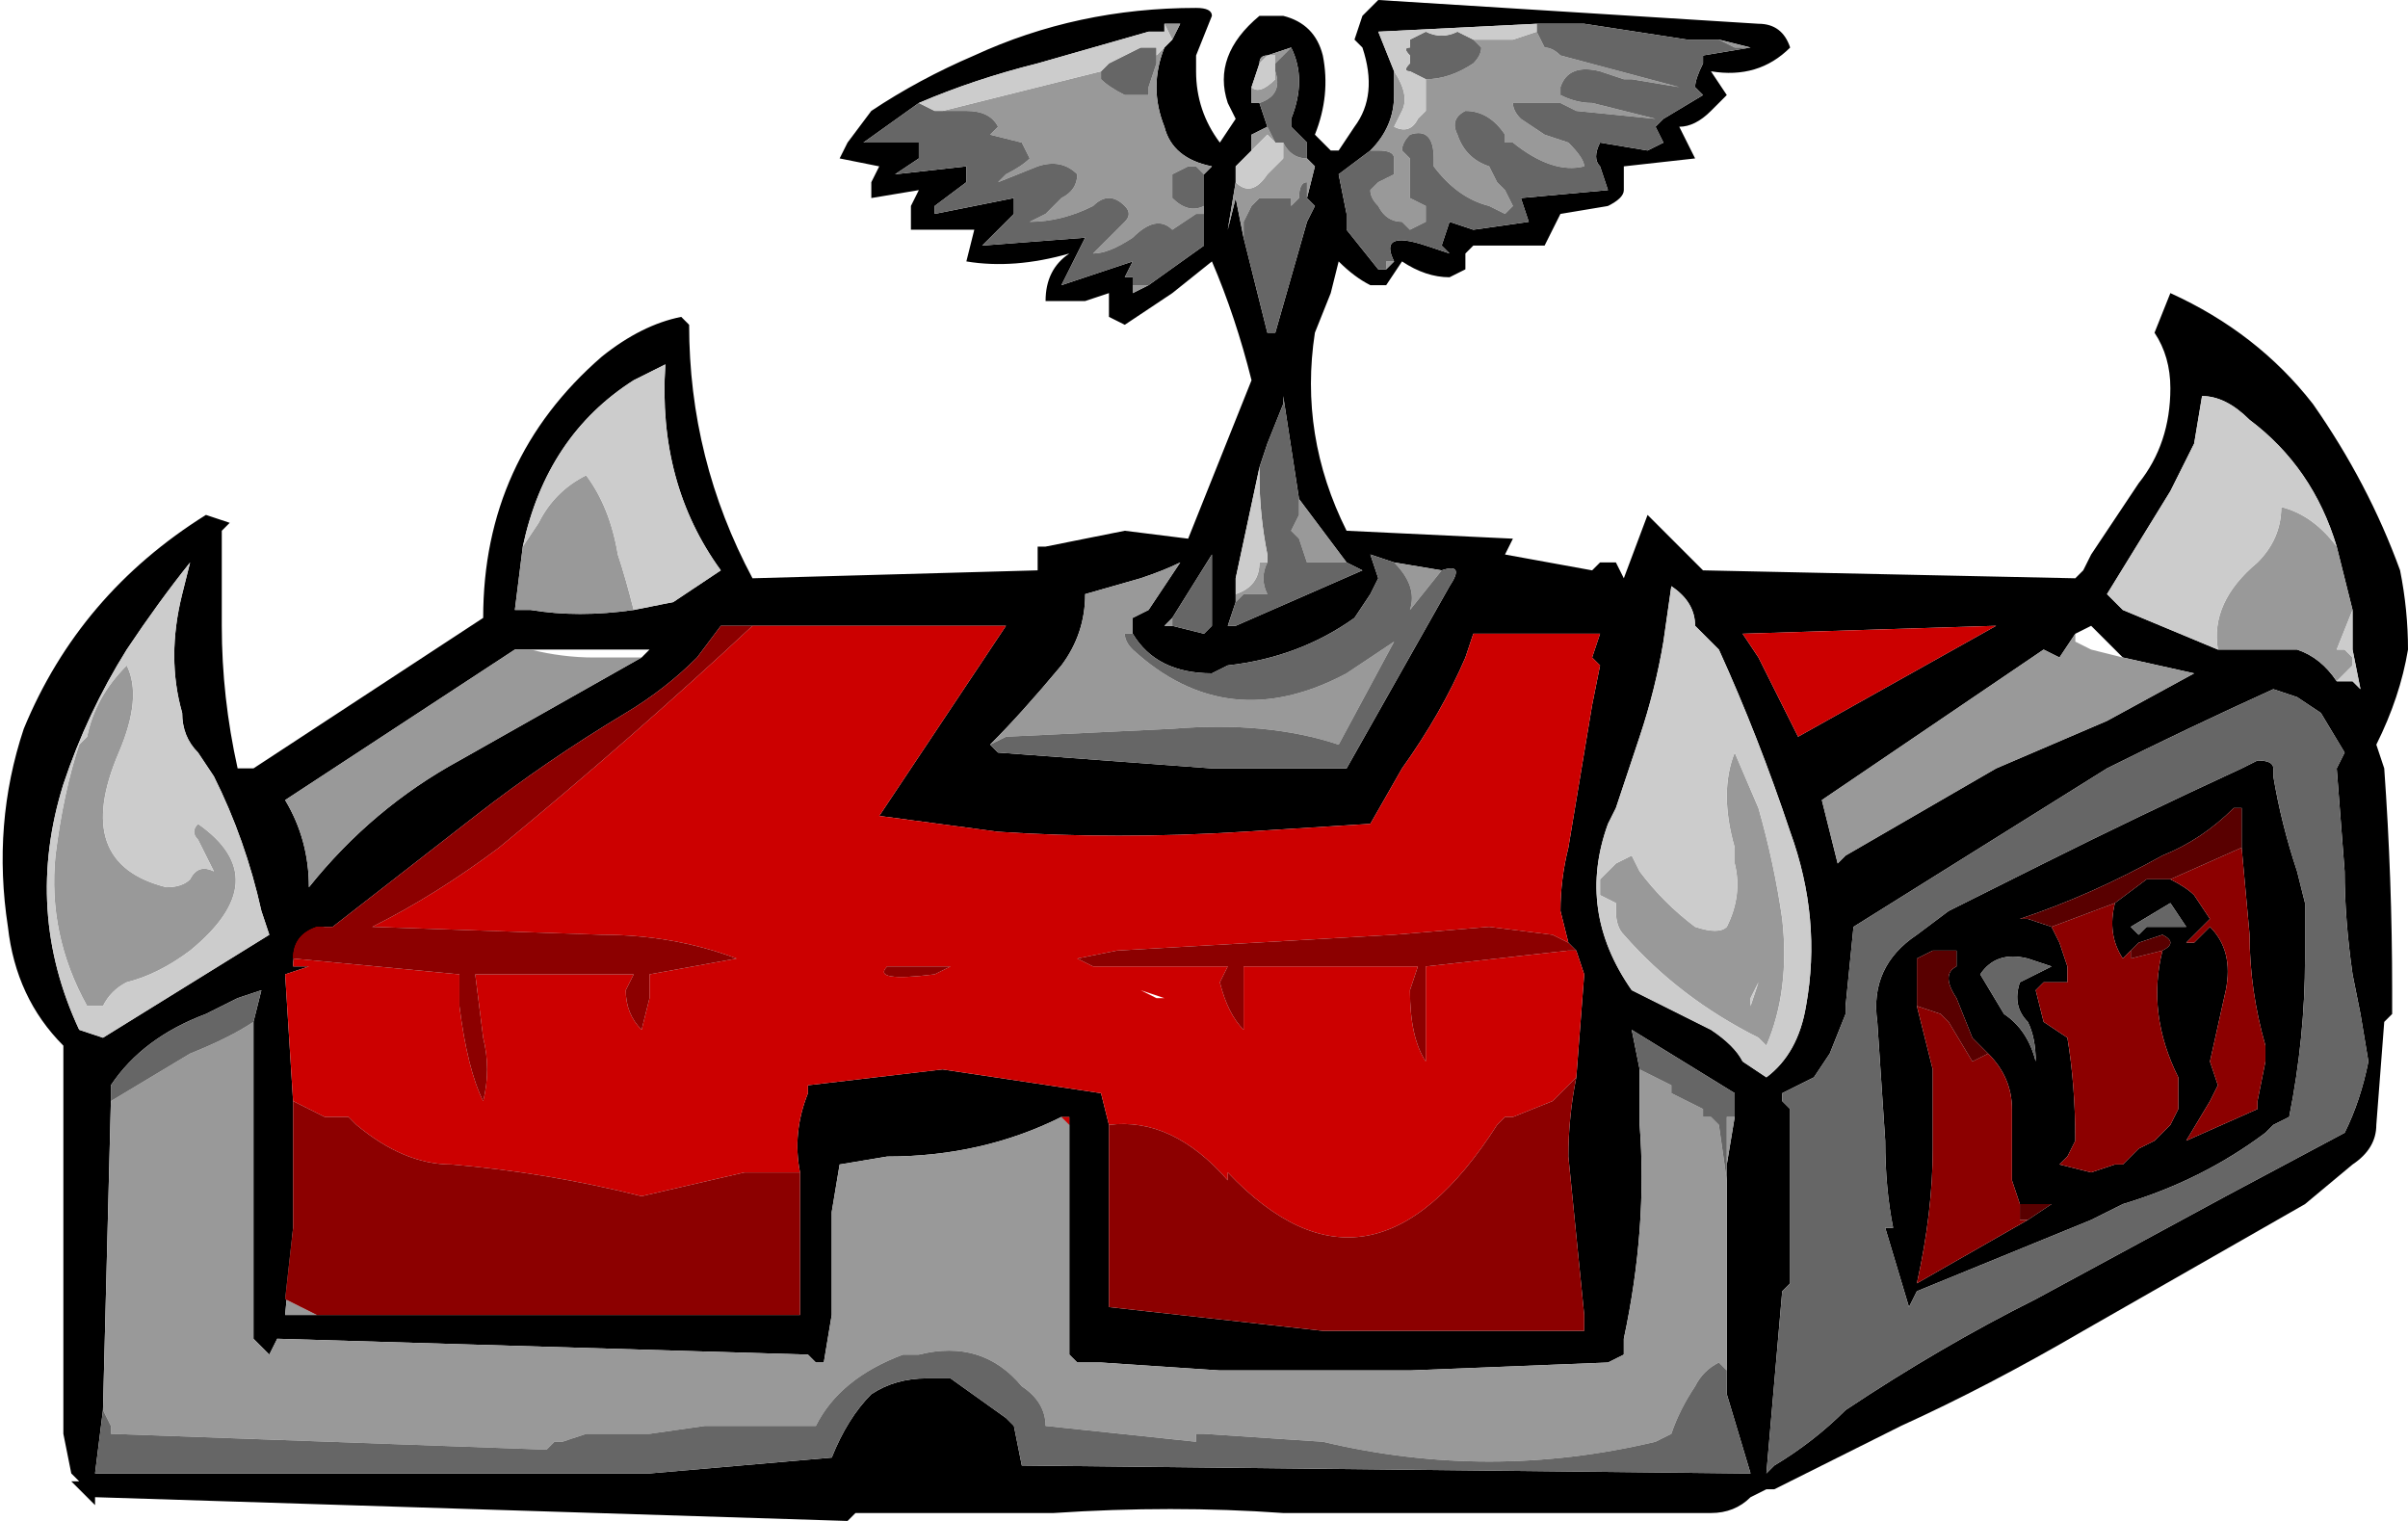 <?xml version="1.0" encoding="UTF-8" standalone="no"?>
<svg xmlns:ffdec="https://www.free-decompiler.com/flash" xmlns:xlink="http://www.w3.org/1999/xlink" ffdec:objectType="shape" height="9.6px" width="15.2px" xmlns="http://www.w3.org/2000/svg">
  <g transform="matrix(1.0, 0.0, 0.0, 1.0, 0.4, 4.85)">
    <path d="M4.9 -3.85 L4.95 -3.95 5.1 -4.15 Q5.4 -4.35 5.75 -4.5 6.4 -4.8 7.15 -4.8 7.25 -4.8 7.25 -4.75 L7.15 -4.5 7.15 -4.4 Q7.15 -4.15 7.3 -3.95 L7.4 -4.1 7.35 -4.2 Q7.25 -4.5 7.55 -4.75 L7.7 -4.75 Q7.9 -4.7 7.95 -4.5 8.0 -4.25 7.9 -4.0 L8.0 -3.9 8.05 -3.9 8.15 -4.05 Q8.3 -4.25 8.2 -4.55 L8.15 -4.6 8.2 -4.75 8.3 -4.85 10.7 -4.7 Q10.85 -4.7 10.9 -4.55 10.7 -4.35 10.4 -4.4 L10.5 -4.25 10.4 -4.15 Q10.3 -4.05 10.2 -4.05 L10.3 -3.85 9.85 -3.8 9.85 -3.65 Q9.85 -3.6 9.75 -3.55 L9.45 -3.5 9.35 -3.3 8.9 -3.3 8.85 -3.25 8.85 -3.15 8.75 -3.1 Q8.6 -3.1 8.45 -3.2 L8.35 -3.05 8.25 -3.05 Q8.15 -3.1 8.05 -3.2 L8.0 -3.0 7.9 -2.75 Q7.8 -2.1 8.1 -1.5 L9.15 -1.45 9.1 -1.35 9.65 -1.25 9.7 -1.3 9.8 -1.3 9.85 -1.2 10.0 -1.6 10.35 -1.25 12.7 -1.2 12.75 -1.25 12.8 -1.35 13.1 -1.8 Q13.3 -2.05 13.3 -2.4 13.3 -2.6 13.2 -2.75 L13.3 -3.0 Q13.85 -2.75 14.2 -2.3 14.55 -1.8 14.75 -1.25 14.8 -1.0 14.8 -0.75 14.75 -0.45 14.6 -0.15 L14.65 0.0 Q14.7 0.7 14.7 1.4 L14.7 1.55 14.65 1.6 14.6 2.25 Q14.6 2.4 14.45 2.5 L14.15 2.75 12.75 3.55 Q12.15 3.9 11.6 4.15 L10.8 4.55 10.75 4.55 10.65 4.6 Q10.55 4.7 10.4 4.7 L7.7 4.7 Q7.0 4.65 6.25 4.7 L5.0 4.7 4.95 4.75 0.2 4.6 0.2 4.65 0.05 4.5 0.1 4.5 0.05 4.45 0.0 4.2 0.0 1.75 Q-0.3 1.45 -0.35 1.0 -0.45 0.35 -0.25 -0.25 0.1 -1.1 0.9 -1.6 L1.05 -1.55 1.0 -1.5 1.0 -0.9 Q1.0 -0.45 1.1 0.0 L1.2 0.0 2.65 -0.95 Q2.65 -1.95 3.4 -2.6 3.65 -2.8 3.9 -2.85 L3.95 -2.8 Q3.95 -1.95 4.35 -1.2 L6.15 -1.25 6.15 -1.4 6.2 -1.4 6.7 -1.5 7.1 -1.45 7.5 -2.45 Q7.4 -2.85 7.25 -3.2 L7.0 -3.0 6.7 -2.8 6.6 -2.85 6.6 -3.0 6.45 -2.95 6.2 -2.95 Q6.2 -3.15 6.35 -3.25 6.0 -3.15 5.7 -3.2 L5.75 -3.4 5.35 -3.4 5.35 -3.55 5.4 -3.65 5.1 -3.6 5.1 -3.7 5.15 -3.8 4.9 -3.85 M6.95 -4.55 L7.0 -4.6 7.05 -4.7 6.95 -4.7 6.95 -4.65 6.85 -4.65 6.15 -4.45 Q5.75 -4.35 5.4 -4.2 L5.05 -3.95 5.4 -3.95 5.4 -3.85 5.25 -3.75 5.7 -3.8 5.7 -3.7 5.5 -3.55 5.5 -3.5 6.0 -3.6 6.0 -3.5 5.8 -3.3 6.45 -3.35 6.3 -3.05 6.75 -3.2 6.7 -3.1 6.75 -3.1 6.75 -3.05 6.75 -3.0 6.85 -3.05 7.2 -3.3 7.2 -3.5 7.2 -3.55 7.2 -3.75 7.25 -3.8 Q7.0 -3.85 6.95 -4.05 6.85 -4.3 6.95 -4.55 M0.75 -1.1 L0.8 -1.3 Q0.6 -1.05 0.4 -0.75 0.15 -0.35 0.0 0.1 -0.25 0.9 0.1 1.65 L0.25 1.7 1.3 1.05 1.25 0.9 Q1.15 0.45 0.95 0.05 L0.85 -0.1 Q0.75 -0.2 0.75 -0.35 0.65 -0.7 0.75 -1.1 M3.6 -1.0 L3.85 -1.05 4.15 -1.25 Q3.75 -1.8 3.8 -2.55 L3.6 -2.45 Q3.05 -2.1 2.9 -1.4 L2.85 -1.0 2.95 -1.0 Q3.25 -0.95 3.6 -1.0 M3.65 -0.7 L3.7 -0.75 2.95 -0.75 2.85 -0.75 1.4 0.2 Q1.55 0.45 1.55 0.75 1.95 0.25 2.5 -0.05 L3.65 -0.7 M4.35 -0.9 L4.15 -0.9 4.0 -0.7 Q3.8 -0.5 3.55 -0.35 3.05 -0.05 2.6 0.3 L1.7 1.0 1.65 1.0 Q1.45 1.05 1.45 1.25 L1.55 1.25 1.4 1.3 1.45 2.1 1.45 2.9 1.4 3.45 1.95 3.45 4.65 3.45 4.65 2.55 Q4.6 2.3 4.7 2.05 L4.7 2.0 5.55 1.9 6.55 2.05 6.6 2.25 6.6 3.4 7.95 3.55 9.6 3.55 9.6 3.45 9.5 2.45 Q9.5 2.2 9.55 1.95 L9.6 1.3 9.55 1.15 9.5 1.1 9.45 0.9 Q9.45 0.7 9.5 0.5 L9.65 -0.4 9.7 -0.65 9.65 -0.7 9.7 -0.85 8.9 -0.85 8.85 -0.7 Q8.7 -0.35 8.45 0.0 L8.25 0.35 7.45 0.4 Q6.65 0.45 5.9 0.4 L5.15 0.3 5.95 -0.9 4.35 -0.9 M9.3 -4.7 L8.3 -4.65 8.4 -4.4 8.4 -4.25 Q8.4 -4.05 8.25 -3.9 L8.05 -3.75 8.1 -3.5 8.1 -3.4 8.3 -3.15 8.35 -3.15 8.4 -3.2 Q8.3 -3.4 8.6 -3.3 L8.75 -3.25 8.7 -3.3 8.75 -3.45 8.9 -3.4 9.25 -3.45 9.2 -3.6 9.75 -3.65 9.7 -3.8 Q9.65 -3.85 9.7 -3.95 L10.0 -3.9 10.1 -3.95 10.05 -4.05 10.1 -4.1 10.35 -4.25 10.3 -4.3 Q10.3 -4.35 10.35 -4.45 L10.35 -4.5 10.65 -4.55 Q10.75 -4.55 10.65 -4.55 L10.45 -4.6 10.25 -4.6 9.6 -4.7 9.3 -4.7 M7.75 -4.55 L7.6 -4.5 Q7.55 -4.5 7.55 -4.45 L7.5 -4.3 7.5 -4.2 7.55 -4.2 7.6 -4.05 7.5 -4.0 7.5 -3.9 7.4 -3.8 7.4 -3.7 7.35 -3.4 7.4 -3.6 7.45 -3.35 7.6 -2.75 7.65 -2.75 7.85 -3.45 7.9 -3.55 7.85 -3.6 7.9 -3.8 7.85 -3.85 7.85 -3.95 7.75 -4.05 7.75 -4.1 Q7.85 -4.35 7.75 -4.55 M7.6 -2.7 L7.6 -2.7 M7.8 -1.7 L7.7 -2.35 7.7 -2.3 7.6 -2.05 7.55 -1.9 7.4 -1.2 7.4 -1.05 7.35 -0.9 7.4 -0.9 8.2 -1.25 8.1 -1.3 7.8 -1.7 M6.75 -0.85 L6.75 -0.95 6.85 -1.0 7.05 -1.3 Q6.95 -1.25 6.8 -1.2 L6.45 -1.1 Q6.45 -0.85 6.3 -0.65 6.05 -0.35 5.85 -0.15 L5.9 -0.1 7.25 0.0 7.35 0.0 8.0 0.0 8.1 0.0 8.75 -1.15 Q8.85 -1.3 8.7 -1.25 L8.4 -1.3 8.25 -1.35 8.3 -1.2 8.25 -1.1 8.15 -0.95 Q7.8 -0.7 7.35 -0.65 L7.25 -0.6 Q6.9 -0.6 6.75 -0.85 M7.0 -0.9 L7.2 -0.85 7.25 -0.9 7.25 -1.35 7.0 -0.95 6.95 -0.9 7.0 -0.9 M10.1 -0.8 Q10.05 -0.5 9.95 -0.2 L9.8 0.25 9.75 0.35 Q9.55 0.9 9.9 1.4 L10.4 1.65 Q10.55 1.75 10.6 1.85 L10.75 1.95 Q10.95 1.8 11.0 1.5 11.1 0.95 10.9 0.4 10.7 -0.2 10.45 -0.75 L10.3 -0.9 Q10.3 -1.05 10.15 -1.15 L10.1 -0.8 M10.6 -0.85 L10.7 -0.7 10.95 -0.2 12.2 -0.9 10.6 -0.85 M14.35 -1.4 Q14.2 -1.9 13.8 -2.2 13.65 -2.35 13.5 -2.35 L13.45 -2.05 13.3 -1.75 12.9 -1.1 13.0 -1.0 13.6 -0.75 14.1 -0.75 Q14.25 -0.7 14.35 -0.55 L14.45 -0.55 14.5 -0.5 14.45 -0.75 14.45 -1.0 14.35 -1.4 M13.0 -0.7 L12.8 -0.9 12.7 -0.85 12.6 -0.7 12.5 -0.75 11.1 0.2 11.2 0.6 11.25 0.55 12.2 0.0 12.9 -0.3 13.45 -0.6 13.0 -0.7 M10.8 4.4 Q11.05 4.25 11.25 4.05 11.85 3.65 12.45 3.35 L13.65 2.7 14.4 2.3 Q14.5 2.1 14.55 1.85 L14.5 1.55 14.45 1.3 Q14.4 0.95 14.4 0.65 L14.35 0.0 14.4 -0.1 14.25 -0.35 14.1 -0.45 13.95 -0.5 Q13.4 -0.25 12.9 0.0 L11.3 1.0 11.25 1.5 11.25 1.55 11.15 1.8 11.05 1.95 10.85 2.05 10.85 2.1 10.9 2.15 10.9 3.25 10.85 3.3 10.75 4.45 10.8 4.4 M13.85 -0.05 Q13.95 -0.05 13.95 0.0 L13.95 0.05 Q14.0 0.35 14.1 0.65 L14.15 0.85 14.15 1.2 Q14.15 1.7 14.05 2.2 L13.95 2.25 13.9 2.3 Q13.5 2.6 13.0 2.75 L12.8 2.85 11.7 3.3 11.65 3.4 11.5 2.9 11.55 2.9 Q11.5 2.65 11.5 2.35 L11.45 1.6 Q11.4 1.25 11.7 1.05 L11.9 0.9 12.5 0.6 Q13.1 0.3 13.75 0.0 L13.85 -0.05 M13.3 0.7 Q13.4 0.75 13.45 0.8 L13.55 0.95 13.4 1.1 13.45 1.1 13.55 1.0 Q13.7 1.15 13.65 1.4 L13.55 1.85 13.6 2.0 13.55 2.1 13.4 2.35 13.85 2.15 13.85 2.1 13.9 1.85 13.9 1.75 Q13.8 1.4 13.8 1.05 L13.75 0.5 13.75 0.25 13.7 0.25 Q13.5 0.45 13.25 0.55 12.8 0.8 12.35 0.95 L12.4 0.95 12.55 1.0 12.6 1.1 12.65 1.25 12.65 1.35 12.5 1.35 12.45 1.4 12.5 1.6 12.65 1.7 Q12.7 2.0 12.7 2.35 L12.65 2.45 12.6 2.5 12.8 2.55 12.95 2.5 13.0 2.5 13.1 2.4 13.2 2.35 13.3 2.25 13.35 2.15 13.35 1.95 Q13.15 1.55 13.25 1.15 13.35 1.1 13.25 1.05 L13.1 1.1 13.05 1.15 13.0 1.2 Q12.9 1.05 12.95 0.85 L13.15 0.7 13.3 0.7 M13.45 1.3 L13.45 1.3 13.45 1.3 M13.05 1.0 L13.1 1.05 13.15 1.0 13.4 1.0 13.3 0.85 13.05 1.0 M12.15 1.8 L12.05 1.7 11.95 1.45 Q11.85 1.3 11.95 1.25 L11.95 1.15 11.8 1.15 11.7 1.2 11.7 1.5 11.8 1.9 11.8 2.4 Q11.8 2.8 11.7 3.25 L12.4 2.85 12.55 2.75 12.35 2.75 12.3 2.6 12.3 2.15 Q12.3 1.95 12.15 1.8 M12.1 1.3 L12.25 1.55 Q12.4 1.65 12.45 1.85 12.45 1.7 12.4 1.6 12.3 1.5 12.35 1.35 L12.55 1.25 12.4 1.2 Q12.2 1.15 12.1 1.3 M10.55 1.75 L10.55 1.75 M10.5 2.6 L10.5 2.5 10.55 2.2 10.55 2.05 9.9 1.65 9.95 1.9 9.95 2.25 Q10.0 2.9 9.85 3.6 L9.85 3.7 9.75 3.75 8.5 3.8 7.3 3.8 6.55 3.75 6.4 3.75 6.35 3.7 6.35 2.3 6.35 2.25 6.3 2.2 Q5.8 2.45 5.2 2.45 L4.9 2.5 4.85 2.8 4.85 3.45 4.8 3.75 4.75 3.75 4.7 3.7 1.35 3.6 1.3 3.7 1.2 3.6 1.2 1.6 1.25 1.4 1.1 1.45 0.9 1.55 Q0.5 1.7 0.3 2.0 L0.3 2.1 0.25 4.05 0.2 4.45 3.7 4.45 4.85 4.35 Q4.95 4.1 5.1 3.95 5.25 3.85 5.45 3.85 L5.6 3.85 5.95 4.1 6.0 4.15 6.05 4.4 10.6 4.45 10.65 4.45 10.5 3.95 10.5 2.6" fill="#000000" fill-rule="evenodd" stroke="none"/>
    <path d="M5.55 -4.15 L6.55 -4.4 6.55 -4.35 Q6.6 -4.3 6.7 -4.25 L6.85 -4.25 6.85 -4.3 6.9 -4.45 6.9 -4.55 6.9 -4.5 6.95 -4.55 Q6.85 -4.3 6.95 -4.05 7.0 -3.85 7.25 -3.8 L7.2 -3.75 7.15 -3.8 7.1 -3.8 7.0 -3.75 7.0 -3.6 Q7.1 -3.5 7.2 -3.55 L7.2 -3.5 7.15 -3.5 7.0 -3.4 Q6.9 -3.5 6.75 -3.35 6.6 -3.25 6.5 -3.25 L6.7 -3.45 Q6.75 -3.5 6.7 -3.55 6.6 -3.65 6.5 -3.55 6.3 -3.45 6.1 -3.45 L6.2 -3.5 6.3 -3.6 Q6.4 -3.65 6.4 -3.75 6.3 -3.85 6.15 -3.8 L5.9 -3.7 5.95 -3.75 Q6.05 -3.8 6.1 -3.85 L6.05 -3.95 5.85 -4.0 5.9 -4.05 Q5.85 -4.15 5.7 -4.15 L5.55 -4.15 M7.0 -4.6 L6.95 -4.7 7.05 -4.7 7.0 -4.6 M5.5 -3.55 L5.5 -3.5 5.5 -3.55 M6.75 -3.05 L6.85 -3.05 6.75 -3.0 6.75 -3.05 M0.4 -0.65 Q0.5 -0.45 0.35 -0.1 0.05 0.6 0.65 0.75 0.75 0.75 0.8 0.7 0.85 0.6 0.95 0.65 0.9 0.55 0.85 0.45 0.8 0.4 0.85 0.35 1.35 0.7 0.8 1.15 0.6 1.3 0.4 1.35 0.3 1.4 0.25 1.5 L0.15 1.5 Q-0.1 1.05 -0.05 0.55 0.0 0.15 0.1 -0.15 L0.15 -0.2 Q0.2 -0.45 0.4 -0.65 M3.6 -1.0 Q3.25 -0.95 2.95 -1.0 L2.85 -1.0 2.9 -1.4 3.0 -1.55 Q3.1 -1.75 3.3 -1.85 3.45 -1.65 3.5 -1.35 3.55 -1.2 3.6 -1.0 M2.95 -0.75 Q3.15 -0.7 3.35 -0.7 L3.65 -0.7 2.5 -0.05 Q1.95 0.25 1.55 0.75 1.55 0.45 1.4 0.2 L2.85 -0.75 2.95 -0.75 M1.95 3.45 L1.4 3.45 1.45 2.9 1.4 3.35 1.6 3.45 1.95 3.45 M8.9 -4.6 L9.15 -4.6 9.3 -4.65 9.35 -4.55 Q9.4 -4.55 9.45 -4.5 L10.2 -4.3 9.9 -4.35 9.85 -4.35 9.7 -4.4 Q9.5 -4.45 9.45 -4.3 L9.45 -4.25 Q9.55 -4.2 9.65 -4.2 L10.05 -4.1 9.55 -4.15 9.45 -4.2 9.15 -4.2 Q9.15 -4.15 9.2 -4.1 L9.35 -4.0 9.5 -3.95 Q9.6 -3.85 9.6 -3.8 9.4 -3.75 9.15 -3.95 L9.1 -3.95 9.1 -4.0 Q9.0 -4.15 8.85 -4.15 8.75 -4.1 8.8 -4.0 8.85 -3.85 9.0 -3.8 L9.05 -3.7 9.1 -3.65 9.15 -3.55 9.1 -3.5 9.0 -3.55 Q8.8 -3.6 8.65 -3.8 L8.65 -3.85 Q8.65 -4.05 8.5 -4.0 8.45 -3.95 8.45 -3.9 L8.5 -3.85 8.5 -3.6 8.6 -3.55 8.6 -3.45 8.5 -3.4 8.45 -3.45 Q8.35 -3.45 8.3 -3.55 8.25 -3.6 8.25 -3.65 L8.3 -3.7 8.4 -3.75 8.4 -3.85 Q8.4 -3.9 8.3 -3.9 L8.25 -3.9 Q8.4 -4.05 8.4 -4.25 L8.4 -4.4 Q8.5 -4.25 8.45 -4.15 L8.4 -4.05 Q8.5 -4.0 8.55 -4.1 L8.6 -4.15 8.6 -4.35 Q8.75 -4.35 8.9 -4.45 8.95 -4.5 8.95 -4.55 L8.9 -4.6 M8.5 -4.55 L8.5 -4.6 8.5 -4.55 M8.35 -3.15 L8.35 -3.2 8.4 -3.2 8.35 -3.15 M10.65 -4.55 L10.55 -4.55 10.45 -4.6 10.65 -4.55 Q10.75 -4.55 10.65 -4.55 M7.55 -4.45 Q7.55 -4.5 7.6 -4.5 L7.75 -4.55 Q7.7 -4.5 7.65 -4.45 L7.65 -4.5 7.6 -4.5 7.55 -4.45 M7.85 -3.95 L7.85 -3.85 7.9 -3.8 7.85 -3.6 7.85 -3.7 Q7.8 -3.7 7.8 -3.6 L7.75 -3.55 7.75 -3.6 7.55 -3.6 7.5 -3.55 7.45 -3.45 7.45 -3.35 7.4 -3.6 7.35 -3.4 7.4 -3.7 Q7.5 -3.6 7.6 -3.75 L7.7 -3.85 7.7 -3.95 Q7.75 -3.85 7.85 -3.85 7.85 -3.9 7.85 -3.95 M7.65 -2.75 L7.6 -2.75 7.65 -2.75 M7.5 -3.9 L7.5 -4.0 7.6 -4.05 7.65 -3.95 7.6 -4.0 7.5 -3.9 M7.55 -4.2 L7.5 -4.2 7.5 -4.3 Q7.55 -4.25 7.65 -4.35 L7.65 -4.4 Q7.7 -4.25 7.55 -4.2 M7.8 -1.7 L8.1 -1.3 7.85 -1.3 7.8 -1.45 7.75 -1.5 7.8 -1.6 7.8 -1.7 M7.4 -0.9 L7.35 -0.9 7.4 -0.9 M7.4 -1.05 L7.4 -1.2 7.4 -1.1 Q7.55 -1.15 7.55 -1.3 L7.6 -1.3 Q7.55 -1.2 7.6 -1.1 L7.45 -1.1 7.4 -1.05 M5.85 -0.15 Q6.05 -0.35 6.3 -0.65 6.45 -0.85 6.45 -1.1 L6.8 -1.2 Q6.95 -1.25 7.05 -1.3 L6.85 -1.0 6.75 -0.95 6.75 -0.85 6.7 -0.85 Q6.7 -0.8 6.75 -0.75 7.35 -0.2 8.1 -0.6 L8.4 -0.8 8.05 -0.15 Q7.6 -0.3 7.0 -0.25 L5.95 -0.2 5.85 -0.15 M8.4 -1.3 L8.7 -1.25 8.5 -1.0 Q8.55 -1.15 8.4 -1.3 M8.0 0.0 L7.35 0.0 8.0 0.0 8.0 0.0 M7.0 -0.95 L7.0 -0.9 6.95 -0.9 7.0 -0.95 M14.35 -1.4 L14.45 -1.0 14.35 -0.75 14.4 -0.75 14.45 -0.7 14.45 -0.65 14.35 -0.55 Q14.25 -0.7 14.1 -0.75 L13.6 -0.75 Q13.55 -1.05 13.85 -1.3 14.0 -1.45 14.0 -1.65 14.2 -1.6 14.35 -1.4 M12.7 -0.8 L12.8 -0.75 13.0 -0.7 13.45 -0.6 12.9 -0.3 12.2 0.0 11.25 0.55 11.2 0.6 11.1 0.2 12.5 -0.75 12.6 -0.7 12.7 -0.85 12.7 -0.8 M10.8 4.4 L10.75 4.45 10.8 4.4 M10.55 0.5 Q10.45 0.15 10.55 -0.1 L10.7 0.25 Q10.8 0.6 10.85 0.95 10.9 1.4 10.75 1.75 L10.7 1.7 Q10.2 1.45 9.85 1.05 9.8 1.0 9.8 0.9 L9.8 0.85 9.7 0.8 9.7 0.7 9.8 0.6 9.9 0.55 9.95 0.65 Q10.1 0.85 10.3 1.0 10.45 1.05 10.5 1.0 10.6 0.8 10.55 0.6 L10.55 0.5 M10.15 1.15 L10.15 1.15 M10.7 1.35 L10.65 1.45 10.65 1.5 10.7 1.35 M9.95 1.9 L10.15 2.0 10.15 2.05 10.35 2.15 10.35 2.2 10.4 2.2 10.45 2.25 10.5 2.6 10.5 3.95 10.5 3.8 10.45 3.75 Q10.35 3.8 10.3 3.9 10.2 4.05 10.15 4.2 L10.05 4.25 Q9.0 4.5 7.95 4.25 L7.2 4.2 7.15 4.2 7.15 4.25 6.2 4.15 Q6.2 4.0 6.05 3.9 5.8 3.6 5.4 3.7 L5.3 3.7 Q4.9 3.85 4.75 4.15 L4.05 4.15 3.7 4.2 3.3 4.2 3.15 4.25 3.1 4.25 3.05 4.3 0.3 4.2 0.3 4.15 0.25 4.05 0.3 2.1 Q0.55 1.95 0.8 1.8 1.05 1.7 1.2 1.6 L1.2 3.6 1.3 3.7 1.35 3.6 4.7 3.7 4.75 3.75 4.8 3.75 4.85 3.45 4.85 2.8 4.9 2.5 5.2 2.45 Q5.8 2.45 6.3 2.2 L6.35 2.2 6.35 2.3 6.35 3.7 6.4 3.75 6.55 3.75 7.3 3.8 8.5 3.8 9.75 3.75 9.85 3.7 9.85 3.6 Q10.0 2.9 9.95 2.25 L9.95 1.9 M10.5 2.5 L10.5 2.2 10.55 2.2 10.5 2.5 M6.0 4.15 L5.95 4.1 6.0 4.15 M10.6 4.45 L10.65 4.45 10.6 4.45" fill="#999999" fill-rule="evenodd" stroke="none"/>
    <path d="M4.35 -0.9 L5.95 -0.9 5.15 0.3 5.9 0.4 Q6.65 0.45 7.45 0.4 L8.25 0.35 8.45 0.0 Q8.7 -0.35 8.85 -0.7 L8.9 -0.85 9.7 -0.85 9.65 -0.7 9.7 -0.65 9.65 -0.4 9.5 0.5 Q9.45 0.7 9.45 0.9 L9.5 1.1 9.4 1.05 9.0 1.0 8.4 1.05 6.65 1.15 6.4 1.2 6.5 1.25 7.35 1.25 7.3 1.35 Q7.35 1.55 7.45 1.65 7.45 1.55 7.45 1.45 L7.45 1.25 8.55 1.25 8.5 1.4 Q8.5 1.7 8.6 1.85 L8.6 1.25 9.5 1.15 9.55 1.15 9.6 1.3 9.55 1.95 9.4 2.1 9.15 2.2 9.1 2.2 9.05 2.25 Q8.25 3.5 7.35 2.55 L7.35 2.6 Q7.0 2.2 6.6 2.25 L6.55 2.05 5.55 1.9 4.7 2.0 4.7 2.05 Q4.6 2.3 4.65 2.55 L4.3 2.55 3.65 2.7 Q3.05 2.55 2.45 2.5 2.15 2.5 1.85 2.25 L1.8 2.2 1.65 2.2 1.45 2.1 1.4 1.3 1.55 1.25 1.45 1.25 Q1.45 1.05 1.65 1.0 L1.7 1.0 1.6 1.0 Q1.45 1.05 1.45 1.2 L2.5 1.3 2.5 1.5 Q2.55 1.9 2.65 2.1 2.7 1.9 2.65 1.7 L2.6 1.3 3.6 1.3 3.55 1.4 Q3.55 1.55 3.65 1.65 L3.7 1.45 3.7 1.3 4.25 1.2 Q3.85 1.05 3.4 1.05 L1.95 1.0 Q2.35 0.8 2.75 0.5 3.6 -0.2 4.35 -0.9 M10.6 -0.85 L12.2 -0.9 10.95 -0.2 10.7 -0.7 10.6 -0.85 M6.35 2.3 L6.35 2.2 6.3 2.2 6.35 2.25 6.35 2.3 M8.0 0.55 L8.0 0.55 M6.9 1.45 L6.95 1.45 6.8 1.4 6.9 1.45 M5.2 1.25 Q5.1 1.35 5.5 1.3 L5.6 1.25 5.2 1.25" fill="#cc0000" fill-rule="evenodd" stroke="none"/>
    <path d="M5.4 -4.2 L5.5 -4.15 5.55 -4.15 5.7 -4.15 Q5.85 -4.15 5.9 -4.05 L5.85 -4.0 6.05 -3.95 6.1 -3.85 Q6.05 -3.8 5.95 -3.75 L5.9 -3.7 6.15 -3.8 Q6.3 -3.85 6.4 -3.75 6.4 -3.65 6.3 -3.6 L6.2 -3.5 6.1 -3.45 Q6.3 -3.45 6.5 -3.55 6.6 -3.65 6.7 -3.55 6.75 -3.5 6.7 -3.45 L6.5 -3.25 Q6.6 -3.25 6.75 -3.35 6.9 -3.5 7.0 -3.4 L7.15 -3.5 7.2 -3.5 7.2 -3.3 6.85 -3.05 6.75 -3.05 6.75 -3.1 6.7 -3.1 6.75 -3.2 6.3 -3.05 6.45 -3.35 5.8 -3.3 6.0 -3.5 6.0 -3.6 5.5 -3.5 5.5 -3.55 5.7 -3.7 5.7 -3.8 5.25 -3.75 5.4 -3.85 5.4 -3.95 5.05 -3.95 5.4 -4.2 M6.55 -4.4 L6.6 -4.45 6.8 -4.55 6.9 -4.55 6.9 -4.45 6.85 -4.3 6.85 -4.25 6.7 -4.25 Q6.6 -4.3 6.55 -4.35 L6.55 -4.4 M8.5 -4.6 L8.6 -4.65 Q8.7 -4.6 8.8 -4.65 L8.9 -4.6 8.95 -4.55 Q8.95 -4.5 8.9 -4.45 8.75 -4.35 8.6 -4.35 L8.5 -4.4 Q8.45 -4.4 8.5 -4.45 L8.5 -4.5 Q8.45 -4.55 8.5 -4.55 L8.5 -4.6 M9.3 -4.65 L9.3 -4.7 9.6 -4.7 10.25 -4.6 10.45 -4.6 10.55 -4.55 10.65 -4.55 10.35 -4.5 10.35 -4.45 Q10.3 -4.35 10.3 -4.3 L10.35 -4.25 10.1 -4.1 10.05 -4.05 10.1 -3.95 10.0 -3.9 9.7 -3.95 Q9.65 -3.85 9.7 -3.8 L9.75 -3.65 9.2 -3.6 9.25 -3.45 8.9 -3.4 8.75 -3.45 8.7 -3.3 8.75 -3.25 8.6 -3.3 Q8.3 -3.4 8.4 -3.2 L8.35 -3.2 8.35 -3.15 8.3 -3.15 8.1 -3.4 8.1 -3.5 8.05 -3.75 8.25 -3.9 8.3 -3.9 Q8.4 -3.9 8.4 -3.85 L8.4 -3.75 8.3 -3.7 8.25 -3.65 Q8.25 -3.6 8.3 -3.55 8.35 -3.45 8.45 -3.45 L8.5 -3.4 8.6 -3.45 8.6 -3.55 8.5 -3.6 8.5 -3.85 8.45 -3.9 Q8.45 -3.95 8.5 -4.0 8.65 -4.05 8.65 -3.85 L8.65 -3.8 Q8.8 -3.6 9.0 -3.55 L9.1 -3.5 9.15 -3.55 9.1 -3.65 9.05 -3.7 9.0 -3.8 Q8.85 -3.85 8.8 -4.0 8.75 -4.1 8.85 -4.15 9.0 -4.15 9.1 -4.0 L9.1 -3.95 9.15 -3.95 Q9.4 -3.75 9.6 -3.8 9.6 -3.85 9.5 -3.95 L9.35 -4.0 9.2 -4.1 Q9.15 -4.15 9.15 -4.2 L9.45 -4.2 9.55 -4.15 10.05 -4.1 9.65 -4.2 Q9.55 -4.2 9.45 -4.25 L9.45 -4.3 Q9.5 -4.45 9.7 -4.4 L9.85 -4.35 9.9 -4.35 10.2 -4.3 9.45 -4.5 Q9.4 -4.55 9.35 -4.55 L9.3 -4.65 M7.2 -3.55 Q7.1 -3.5 7.0 -3.6 L7.0 -3.75 7.1 -3.8 7.15 -3.8 7.2 -3.75 7.2 -3.55 M7.75 -4.55 Q7.85 -4.35 7.75 -4.1 L7.75 -4.05 7.85 -3.95 Q7.85 -3.9 7.85 -3.85 7.75 -3.85 7.7 -3.95 L7.65 -3.95 7.6 -4.05 7.55 -4.2 Q7.7 -4.25 7.65 -4.4 L7.65 -4.45 Q7.7 -4.5 7.75 -4.55 M7.85 -3.6 L7.9 -3.55 7.85 -3.45 7.65 -2.75 7.6 -2.75 7.45 -3.35 7.45 -3.45 7.5 -3.55 7.55 -3.6 7.75 -3.6 7.75 -3.55 7.8 -3.6 Q7.8 -3.7 7.85 -3.7 L7.85 -3.6 M7.6 -2.05 L7.7 -2.3 7.7 -2.35 7.8 -1.7 7.8 -1.6 7.75 -1.5 7.8 -1.45 7.85 -1.3 8.1 -1.3 8.2 -1.25 7.4 -0.9 7.35 -0.9 7.4 -1.05 7.45 -1.1 7.6 -1.1 Q7.55 -1.2 7.6 -1.3 L7.6 -1.35 Q7.55 -1.6 7.55 -1.85 L7.55 -1.9 7.6 -2.05 M6.75 -0.85 Q6.9 -0.6 7.25 -0.6 L7.35 -0.65 Q7.8 -0.7 8.15 -0.95 L8.25 -1.1 8.3 -1.2 8.25 -1.35 8.4 -1.3 Q8.55 -1.15 8.5 -1.0 L8.7 -1.25 Q8.85 -1.3 8.75 -1.15 L8.1 0.0 8.0 0.0 8.0 0.0 7.35 0.0 7.25 0.0 5.9 -0.1 5.85 -0.15 5.95 -0.2 7.0 -0.25 Q7.6 -0.3 8.05 -0.15 L8.4 -0.8 8.1 -0.6 Q7.35 -0.2 6.75 -0.75 6.7 -0.8 6.7 -0.85 L6.75 -0.85 M7.0 -0.9 L7.0 -0.95 7.25 -1.35 7.25 -0.9 7.2 -0.85 7.0 -0.9 M10.75 4.45 L10.85 3.3 10.9 3.25 10.9 2.15 10.85 2.1 10.85 2.05 11.05 1.95 11.15 1.8 11.25 1.55 11.25 1.5 11.3 1.0 12.9 0.0 Q13.4 -0.25 13.95 -0.5 L14.1 -0.45 14.25 -0.35 14.4 -0.1 14.35 0.0 14.4 0.65 Q14.4 0.95 14.45 1.3 L14.5 1.55 14.55 1.85 Q14.5 2.1 14.4 2.3 L13.65 2.7 12.45 3.35 Q11.85 3.65 11.25 4.05 11.05 4.25 10.8 4.4 L10.75 4.45 M13.85 -0.05 L13.75 0.0 Q13.1 0.3 12.5 0.6 L11.9 0.9 11.7 1.05 Q11.4 1.25 11.45 1.6 L11.5 2.35 Q11.5 2.65 11.55 2.9 L11.5 2.9 11.65 3.4 11.7 3.3 12.8 2.85 13.0 2.75 Q13.5 2.6 13.9 2.3 L13.95 2.25 14.05 2.2 Q14.15 1.7 14.15 1.2 L14.15 0.85 14.1 0.65 Q14.0 0.35 13.95 0.05 L13.95 0.0 Q13.95 -0.05 13.85 -0.05 M13.45 1.3 L13.45 1.3 M13.05 1.0 L13.3 0.85 13.4 1.0 13.15 1.0 13.1 1.05 13.05 1.0 M12.1 1.3 Q12.2 1.15 12.4 1.2 L12.55 1.25 12.35 1.35 Q12.3 1.5 12.4 1.6 12.45 1.7 12.45 1.85 12.4 1.65 12.25 1.55 L12.1 1.3 M10.5 2.6 L10.45 2.25 10.4 2.2 10.35 2.2 10.35 2.15 10.15 2.05 10.15 2.0 9.95 1.9 9.9 1.65 10.55 2.05 10.55 2.2 10.5 2.2 10.5 2.5 10.5 2.6 M1.2 1.6 Q1.05 1.7 0.8 1.8 0.55 1.95 0.3 2.1 L0.3 2.0 Q0.5 1.7 0.9 1.55 L1.1 1.45 1.25 1.4 1.2 1.6 M0.25 4.05 L0.3 4.15 0.3 4.2 3.05 4.3 3.1 4.25 3.15 4.25 3.3 4.2 3.7 4.2 4.05 4.15 4.75 4.15 Q4.9 3.85 5.3 3.7 L5.4 3.7 Q5.8 3.6 6.05 3.9 6.2 4.0 6.2 4.15 L7.15 4.25 7.15 4.2 7.2 4.2 7.95 4.25 Q9.0 4.5 10.05 4.25 L10.15 4.2 Q10.2 4.05 10.3 3.9 10.35 3.8 10.45 3.75 L10.5 3.8 10.5 3.95 10.65 4.45 10.6 4.45 6.05 4.4 6.0 4.15 5.95 4.1 5.6 3.85 5.45 3.85 Q5.25 3.85 5.1 3.95 4.95 4.1 4.85 4.35 L3.7 4.45 0.2 4.45 0.25 4.05" fill="#666666" fill-rule="evenodd" stroke="none"/>
    <path d="M5.55 -4.15 L5.5 -4.15 5.4 -4.2 Q5.75 -4.35 6.15 -4.45 L6.85 -4.65 6.95 -4.65 6.95 -4.7 7.0 -4.6 6.95 -4.55 6.9 -4.5 6.9 -4.55 6.8 -4.55 6.6 -4.45 6.55 -4.4 5.55 -4.15 M0.75 -1.1 Q0.65 -0.7 0.75 -0.35 0.75 -0.2 0.85 -0.1 L0.95 0.05 Q1.15 0.45 1.25 0.9 L1.3 1.05 0.25 1.7 0.1 1.65 Q-0.25 0.9 0.0 0.1 0.15 -0.35 0.4 -0.75 0.6 -1.05 0.8 -1.3 L0.75 -1.1 M0.4 -0.65 Q0.2 -0.45 0.15 -0.2 L0.1 -0.15 Q0.0 0.15 -0.05 0.55 -0.1 1.05 0.15 1.5 L0.25 1.5 Q0.3 1.4 0.4 1.35 0.6 1.3 0.8 1.15 1.35 0.7 0.85 0.35 0.8 0.4 0.85 0.45 0.9 0.55 0.95 0.65 0.85 0.6 0.8 0.7 0.75 0.75 0.65 0.75 0.05 0.6 0.35 -0.1 0.5 -0.45 0.4 -0.65 M2.9 -1.4 Q3.05 -2.1 3.6 -2.45 L3.8 -2.55 Q3.75 -1.8 4.15 -1.25 L3.85 -1.05 3.6 -1.0 Q3.55 -1.2 3.5 -1.35 3.45 -1.65 3.3 -1.85 3.1 -1.75 3.0 -1.55 L2.9 -1.4 M8.9 -4.6 L8.8 -4.65 Q8.7 -4.6 8.6 -4.65 L8.5 -4.6 8.5 -4.55 Q8.45 -4.55 8.5 -4.5 L8.5 -4.45 Q8.45 -4.4 8.5 -4.4 L8.6 -4.35 8.6 -4.15 8.55 -4.1 Q8.5 -4.0 8.4 -4.05 L8.45 -4.15 Q8.5 -4.25 8.4 -4.4 L8.3 -4.65 9.3 -4.7 9.3 -4.65 9.15 -4.6 8.9 -4.6 M7.4 -3.7 L7.4 -3.8 7.5 -3.9 7.6 -4.0 7.65 -3.95 7.7 -3.95 7.7 -3.85 7.6 -3.75 Q7.5 -3.6 7.4 -3.7 M7.5 -4.3 L7.55 -4.45 7.6 -4.5 7.65 -4.5 7.65 -4.45 7.65 -4.4 7.65 -4.35 Q7.55 -4.25 7.5 -4.3 M7.4 -1.2 L7.55 -1.9 7.55 -1.85 Q7.55 -1.6 7.6 -1.35 L7.6 -1.3 7.55 -1.3 Q7.55 -1.15 7.4 -1.1 L7.4 -1.2 M10.1 -0.8 L10.15 -1.15 Q10.3 -1.05 10.3 -0.9 L10.45 -0.75 Q10.7 -0.2 10.9 0.4 11.1 0.95 11.0 1.5 10.95 1.8 10.75 1.95 L10.6 1.85 Q10.55 1.75 10.4 1.65 L9.9 1.4 Q9.55 0.9 9.75 0.35 L9.8 0.25 9.95 -0.2 Q10.05 -0.5 10.1 -0.8 M13.6 -0.75 L13.0 -1.0 12.9 -1.1 13.3 -1.75 13.45 -2.05 13.5 -2.35 Q13.65 -2.35 13.8 -2.2 14.2 -1.9 14.35 -1.4 14.2 -1.6 14.0 -1.65 14.0 -1.45 13.85 -1.3 13.55 -1.05 13.6 -0.75 M14.45 -1.0 L14.45 -0.75 14.5 -0.5 14.45 -0.55 14.35 -0.55 14.45 -0.65 14.45 -0.7 14.4 -0.75 14.35 -0.75 14.45 -1.0 M12.7 -0.85 L12.7 -0.8 12.7 -0.85 M10.7 1.35 L10.65 1.5 10.65 1.45 10.7 1.35 M10.15 1.15 L10.15 1.15 M10.55 0.5 L10.55 0.6 Q10.6 0.8 10.5 1.0 10.45 1.05 10.3 1.0 10.1 0.85 9.95 0.65 L9.9 0.55 9.8 0.6 9.7 0.7 9.7 0.8 9.8 0.85 9.8 0.9 Q9.8 1.0 9.85 1.05 10.2 1.45 10.7 1.7 L10.75 1.75 Q10.9 1.4 10.85 0.95 10.8 0.6 10.7 0.25 L10.55 -0.1 Q10.45 0.15 10.55 0.5 M10.55 1.75 L10.55 1.75" fill="#cccccc" fill-rule="evenodd" stroke="none"/>
    <path d="M1.7 1.0 L2.6 0.3 Q3.05 -0.05 3.55 -0.35 3.8 -0.5 4.0 -0.7 L4.15 -0.9 4.35 -0.9 Q3.6 -0.2 2.75 0.5 2.35 0.8 1.95 1.0 L3.4 1.05 Q3.85 1.05 4.25 1.2 L3.7 1.3 3.7 1.45 3.65 1.65 Q3.55 1.55 3.55 1.4 L3.6 1.3 2.6 1.3 2.65 1.7 Q2.7 1.9 2.65 2.1 2.55 1.9 2.5 1.5 L2.5 1.3 1.45 1.2 Q1.45 1.05 1.6 1.0 L1.7 1.0 M9.5 1.1 L9.55 1.15 9.5 1.15 8.6 1.25 8.6 1.85 Q8.5 1.7 8.5 1.4 L8.55 1.25 7.45 1.25 7.45 1.45 Q7.45 1.55 7.45 1.65 7.35 1.55 7.3 1.35 L7.35 1.25 6.5 1.25 6.4 1.2 6.65 1.15 8.4 1.05 9.0 1.0 9.4 1.05 9.5 1.1 M9.55 1.95 Q9.5 2.2 9.5 2.45 L9.6 3.45 9.6 3.55 7.95 3.55 6.6 3.4 6.6 2.25 Q7.0 2.2 7.35 2.6 L7.35 2.55 Q8.25 3.5 9.05 2.25 L9.1 2.2 9.15 2.2 9.4 2.1 9.55 1.95 M4.65 2.55 L4.65 3.45 1.95 3.45 1.6 3.45 1.4 3.35 1.45 2.9 1.45 2.1 1.65 2.2 1.8 2.2 1.85 2.25 Q2.15 2.5 2.45 2.5 3.05 2.55 3.65 2.7 L4.3 2.55 4.65 2.55 M13.75 0.5 L13.8 1.05 Q13.8 1.4 13.9 1.75 L13.9 1.85 13.85 2.1 13.85 2.15 13.4 2.35 13.55 2.1 13.6 2.0 13.55 1.85 13.65 1.4 Q13.7 1.15 13.55 1.0 L13.45 1.1 13.4 1.1 13.55 0.95 13.45 0.8 Q13.4 0.75 13.3 0.7 L13.75 0.5 M12.95 0.85 Q12.9 1.05 13.0 1.2 L13.05 1.15 13.05 1.2 13.25 1.15 Q13.15 1.55 13.35 1.95 L13.35 2.15 13.3 2.25 13.2 2.35 13.1 2.4 13.0 2.5 12.95 2.5 12.8 2.55 12.6 2.5 12.65 2.45 12.7 2.35 Q12.7 2.0 12.65 1.7 L12.5 1.6 12.45 1.4 12.5 1.35 12.65 1.35 12.65 1.25 12.6 1.1 12.55 1.0 12.95 0.85 M13.7 0.25 L13.75 0.25 13.7 0.25 M12.15 1.8 Q12.3 1.95 12.3 2.15 L12.3 2.6 12.35 2.75 12.35 2.85 12.4 2.85 11.7 3.25 Q11.8 2.8 11.8 2.4 L11.8 1.9 11.7 1.5 11.85 1.55 11.9 1.6 12.05 1.85 12.15 1.8 M8.0 0.55 L8.0 0.55 M5.2 1.25 L5.6 1.25 5.5 1.3 Q5.1 1.35 5.2 1.25" fill="#8c0000" fill-rule="evenodd" stroke="none"/>
    <path d="M13.3 0.7 L13.15 0.7 12.95 0.85 12.55 1.0 12.4 0.95 12.35 0.95 Q12.8 0.8 13.25 0.55 13.5 0.45 13.7 0.25 L13.75 0.25 13.75 0.5 13.3 0.7 M13.05 1.15 L13.1 1.1 13.25 1.05 Q13.35 1.1 13.25 1.15 L13.05 1.2 13.05 1.15 M11.7 1.5 L11.7 1.2 11.8 1.15 11.95 1.15 11.95 1.25 Q11.85 1.3 11.95 1.45 L12.05 1.7 12.15 1.8 12.05 1.85 11.9 1.6 11.85 1.55 11.7 1.5 M12.35 2.75 L12.55 2.75 12.4 2.85 12.35 2.85 12.35 2.75" fill="#590000" fill-rule="evenodd" stroke="none"/>
  </g>
</svg>

